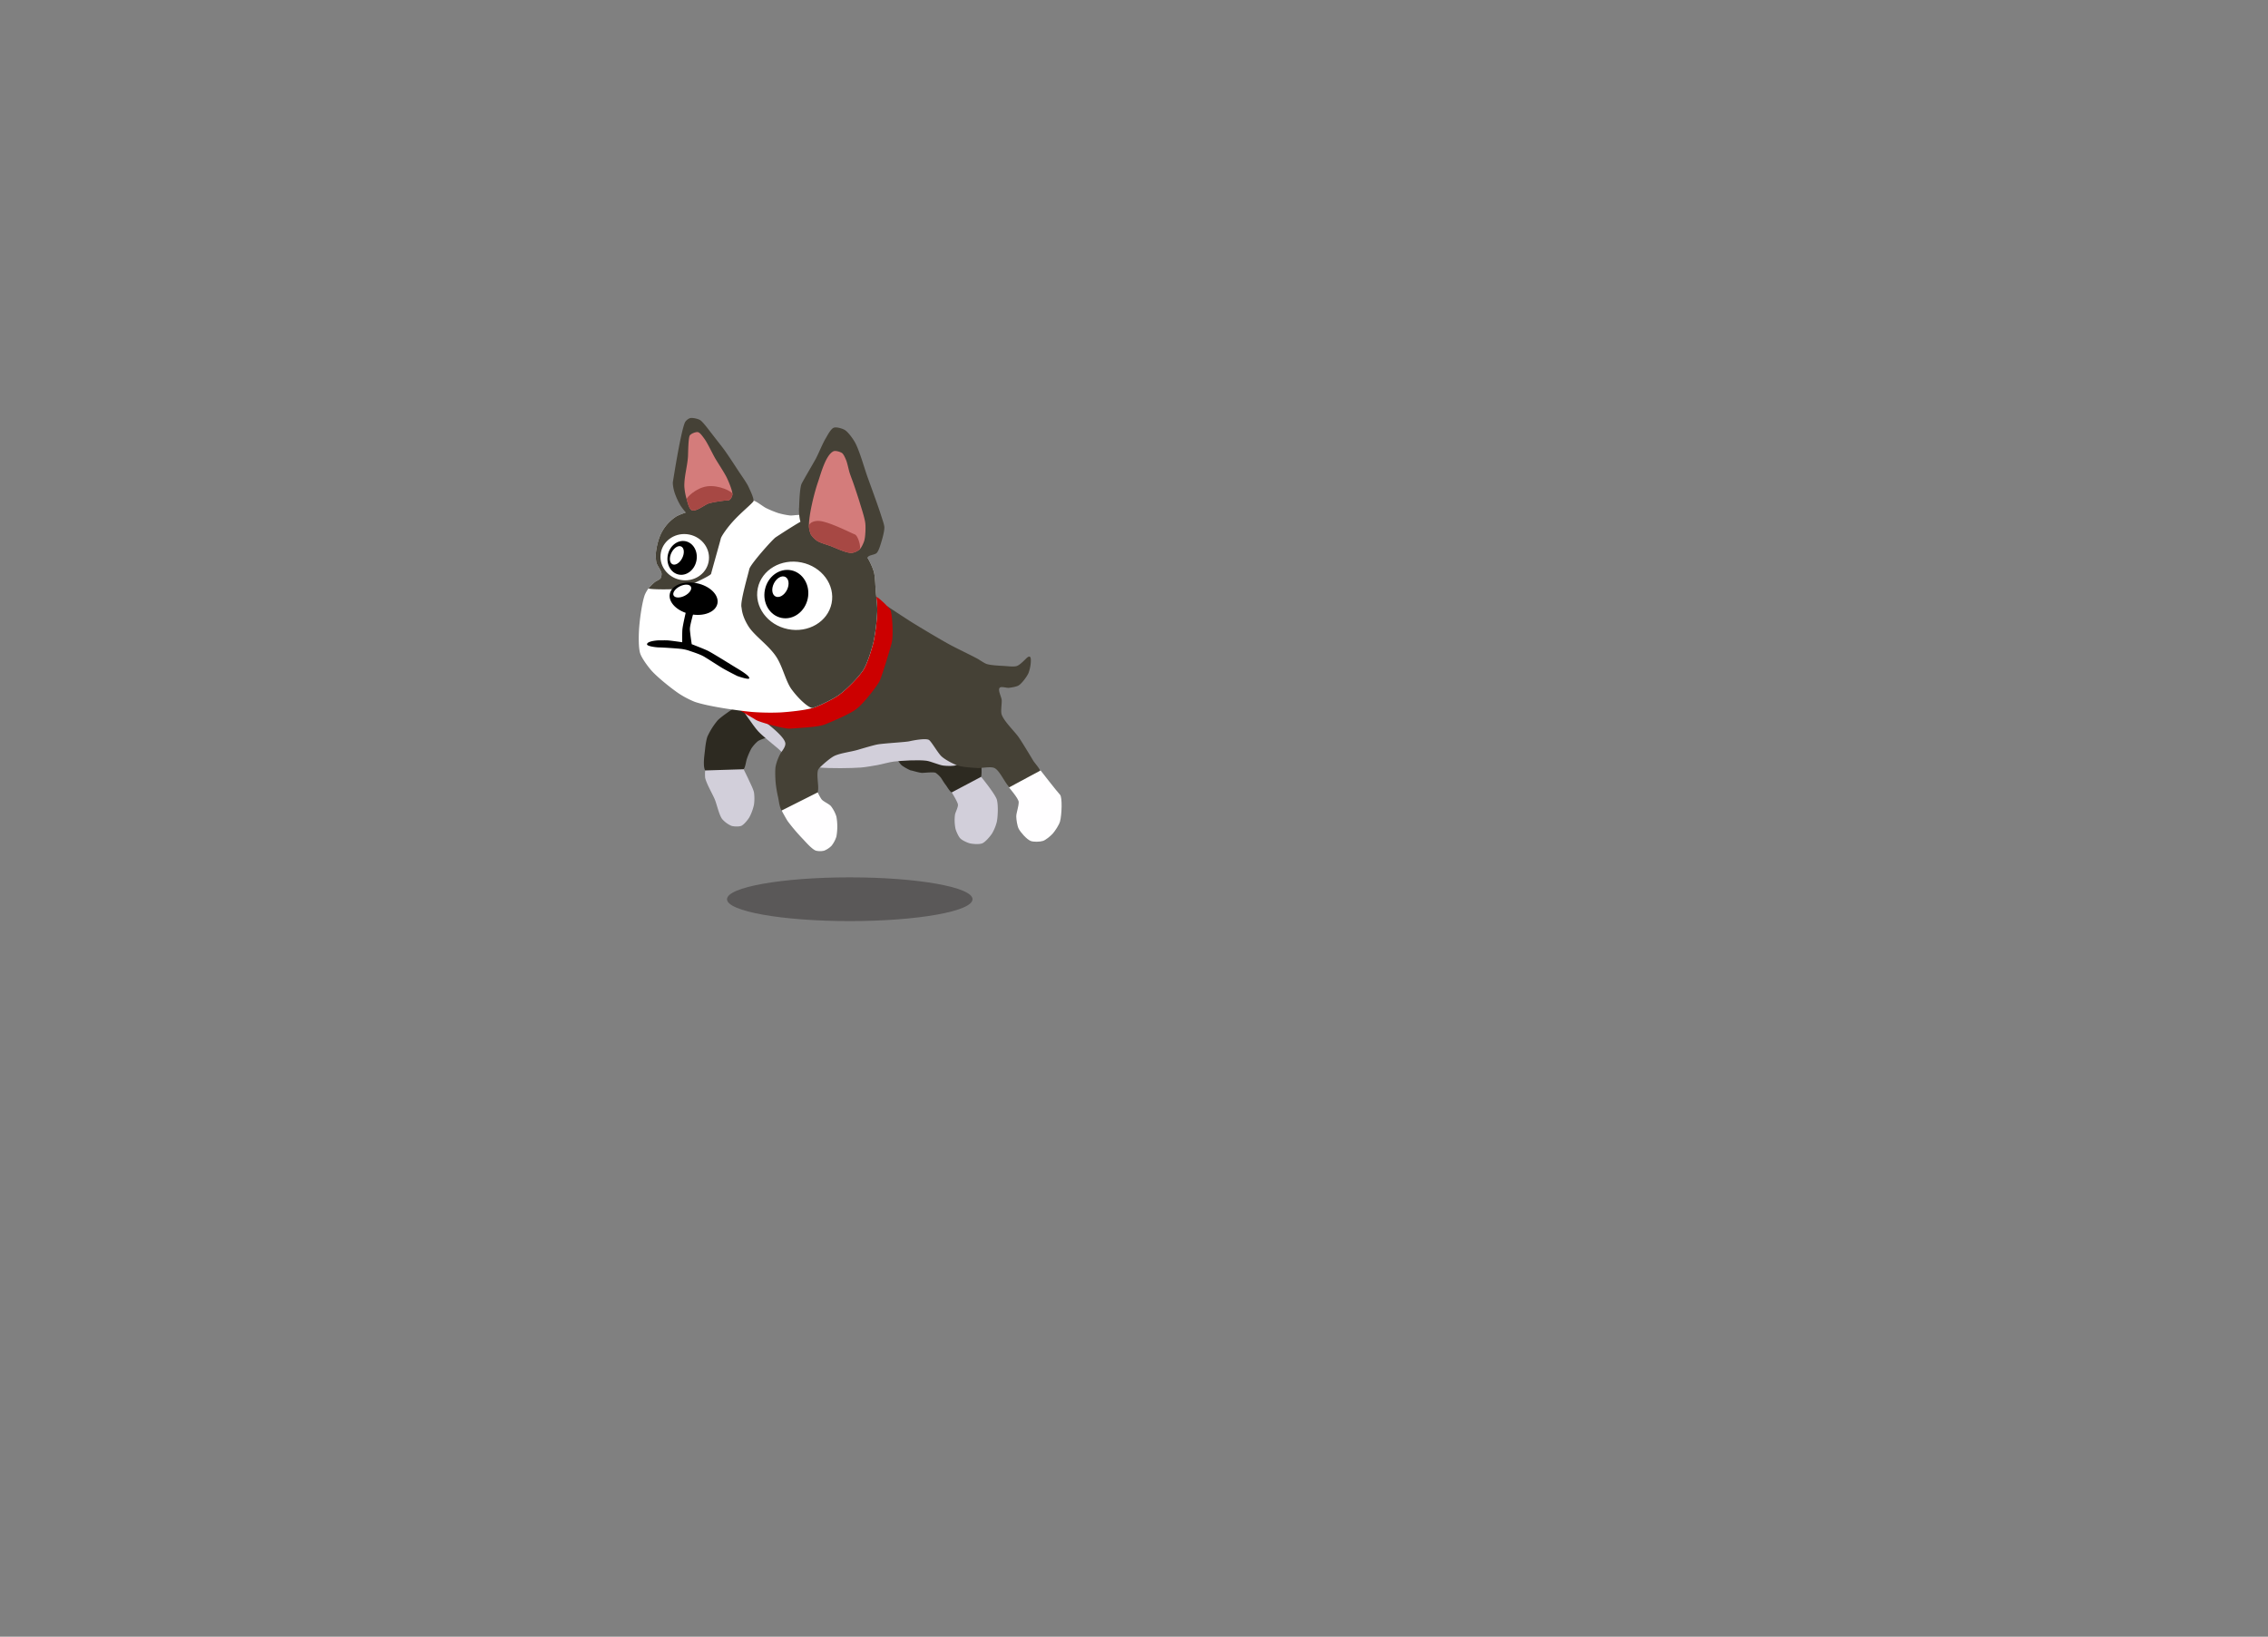 <svg id="Correndo_3" data-name="Correndo 3" xmlns="http://www.w3.org/2000/svg" width="1920" height="1386" viewBox="0 0 1920 1386">
  <rect x="0" y="0" width="1920" height="1386" fill="#808080" stroke="none"/>
  <g>
    <ellipse cx="719.384" cy="761.481" rx="103.913" ry="18.519" fill="#343031" opacity="0.5"/>
    <path d="M756.617,637.861s4.239,8.373,7.007,10.447c2.096,1.57,6.919,4.115,7.575,4.115s7.123,2.058,9.497,2.058c1.831,0,9.857-.919,11.442,0a22.375,22.375,0,0,1,4.409,4.115c1.412,2.15,2.536,4.143,4.115,6.173,1.232,1.583,3.232,5.38,5.043,6.245,2.448,1.17,8.284.87,10.854,0,3.236-1.096,6.406-3.804,8.796-6.245.884-.902,4.675-4.926,5.043-6.134,1.652-5.427-.927-22.673-.927-22.673Z" fill="#2d2a21"/>
    <path d="M652.509,623.615l-16.462-26.75s-10.5,1.395-13.771,2.66a42.129,42.129,0,0,0-6.512,3.965c-2.208,1.548-6.618,4.737-8.412,6.75a60.465,60.465,0,0,0-8.412,13.375c-.963,2.437-1.74,7.681-1.99,10.289-.442,4.609-2.185,14.437,0,18.519,1.75,3.271,10.706,5.877,14.404,6.173,5.54.444,14.492-3,18.168-7.168,1.551-1.759,1.975-6.757,2.794-8.954a58.817,58.817,0,0,1,3.731-8.57,28.386,28.386,0,0,1,5.666-6.354C644.09,625.937,652.509,623.615,652.509,623.615Z" fill="#2d2a21"/>
    <path d="M627.565,599.525s10.074,15.135,14.148,19.599c3.792,4.155,12.715,11.099,16.969,14.78,3.507,3.036,9.886,10.092,14.069,12.097,4.878,2.338,15.885,3.458,21.271,3.954,8.686.8,26.194.646,34.893,0,3.47-.258,10.343-1.433,13.767-2.054,3.506-.636,10.398-2.563,13.936-2.985,6.85-.816,20.74-1.591,27.584-.724,3.715.471,10.685,3.671,14.404,4.115,2.764.33,8.589.694,11.128-.449,3.11-1.4,8.81-6.489,9.449-9.839,2.29-12.011-18.519-45.269-18.519-45.269Z" fill="#d2cfda"/>
    <path d="M751.198,513.414s15.418,10.234,20.656,13.49c7.813,4.856,23.616,14.289,31.679,18.717,5.871,3.224,17.984,8.967,23.878,12.149,1.994,1.076,5.715,3.793,7.869,4.497,3.531,1.155,11.056,1.466,14.766,1.676,2.715.154,8.313.906,10.876,0,2.316-.818,5.906-4.436,7.643-6.173,4.115-4.115,4.115,0,4.115,2.058a32.554,32.554,0,0,1-2.058,10.288c-1.391,2.986-5.458,8.51-8.231,10.289-1.785,1.145-6.126,1.798-8.231,2.058-1.958.241-6.617-1.506-7.892,0-1.685,1.99,1.503,7.69,1.718,10.288.255,3.076-.975,9.418,0,12.346,1.919,5.761,11.139,14.425,14.562,19.44,3.26,4.775,9.177,14.72,12.188,19.656,1.562,2.561,6.374,7.296,6.173,10.288-.221,3.287-5.474,8.486-8.231,10.289-3.253,2.126-11.301,5.171-15.014,4.025-5.807-1.792-10.328-15.894-15.851-18.429-3.273-1.502-10.81.224-14.404,0-4.139-.258-12.528-.742-16.462-2.058-3.919-1.311-11.471-5.253-14.336-8.231-3.041-3.161-8.299-12.346-10.198-13.483-2.769-1.657-13.477.406-16.62,1.137-3.167.736-21.373,1.699-26.886,2.667-3.336.586-13.607,3.65-16.854,4.614-5.331,1.583-14.574,2.687-19.6,5.065-3.057,1.446-8.271,5.915-10.737,8.231-.869.816-2.714,2.479-3.132,3.595-1.481,3.954.484,12.696,0,16.891A14.887,14.887,0,0,1,691.605,673c-1.768,3.179-7.1,8.538-10.288,10.288-4.157,2.282-14.392,6.452-18.519,4.115-2.831-1.603-3.331-9.189-4.115-12.346a103.941,103.941,0,0,1-2.058-12.346c-.283-3.42-.613-10.349,0-13.726a40.246,40.246,0,0,1,4.115-10.967c1.576-2.446,4.115-5.321,4.115-8.231,0-8.231-32.539-29.379-32.539-29.379Z" fill="#454136"/>
    <path d="M741.977,505.47c1.987.533,10.395,8.628,11.849,11.149s2.704,21.684,1.018,27.969c-2.133,7.95-8.604,29.331-10.473,32.669-2.275,4.065-13.006,18.314-19.436,23.22-5.382,4.106-20.501,10.609-26.801,13.087-5.897,2.32-22.792,2.92-29.106,3.468-5.139.446-26.808-5.763-28.865-7.267-1.88-1.373-13.676-7.477-14.72-9.558-.547-1.091,5.311-2.126,5.311-2.126s34.869,4.115,39.161,3.881c3.97-.217,13.812-1.196,17.646-2.246,4.88-1.336,14.535-6.697,18.951-9.167,5.45-3.048,10.243-8.03,14.678-12.427,2.466-2.445,6.977-7.832,8.622-10.891,4.422-8.222,7.988-22.713,9.663-31.898.851-4.666,2.514-13.687,2.812-18.42C742.649,511.174,739.167,504.716,741.977,505.47Z" fill="#c00"/>
    <g>
      <path d="M545.837,503.768c-2.589,7.276-4.523,22.785-4.925,30.497-.249,4.782-.433,14.577,1.073,19.122,1.372,4.144,6.712,11.316,9.621,14.57,5.061,5.663,17,15.261,23.32,19.474a77.029,77.029,0,0,0,13.287,6.919c11.684,3.966,36.324,7.389,48.607,8.561a204.673,204.673,0,0,0,24.073.385c6.825-.424,20.555-1.789,27.086-3.815,6.042-1.874,17.552-7.533,22.655-11.271,5.9-4.322,16.459-14.834,20.325-21.043,3.338-5.362,7.108-17.623,8.561-23.77a167.767,167.767,0,0,0,3.158-26.477c.079-4.025-.925-12.042-1.28-16.052-.37-4.17-.494-12.635-1.627-16.665-1.015-3.611-4.139-10.621-6.538-13.504-7.608-9.145-38.341-28.179-38.341-28.179s-12.974-5.662-17.599-6.371c-2.097-.321-6.362.534-8.476.366a63.48,63.48,0,0,1-10.08-2.062,87.773,87.773,0,0,1-10.132-4.174c-2.81-1.403-7.769-5.606-10.805-6.412-4.584-1.216-14.237-.005-18.968.319-4.869.334-19.381,2.335-19.381,2.335l-13.745,5.589c-3.436,1.397-10.659,3.532-13.745,5.589A36.113,36.113,0,0,0,557.34,457.814a58.252,58.252,0,0,0-2.062,10.08,35.46,35.46,0,0,0,.366,8.476c.617,2.497,4.09,6.748,4.398,9.301a7.986,7.986,0,0,1-.825,4.032c-.815,1.205-3.728,2.289-4.857,3.207a42.86,42.86,0,0,0-5.269,5.223A27.779,27.779,0,0,0,545.837,503.768Z" fill="#fff"/>
      <path d="M581.05,516.443s-2.866,12.103-3.318,16.216c-.306,2.784-.192,11.201-.192,11.201s-9.193-1.36-12.281-1.567c-1.744-.117-5.244-.019-6.991-.046-1.916-.029-10.65.677-10.505,3.436.081,1.546,7.358,2.504,9.98,2.55,3.655.064,15.017.821,18.649,1.242a37.158,37.158,0,0,1,6.026,1.233c4.036,1.413,9.937,3.191,13.633,5.341,2.394,1.393,12.516,7.92,14.89,9.348,4.613,2.773,13.255,7.074,13.255,7.074s9.783,3.514,10.111,1.907c.412-2.016-7.481-6.722-11.412-9.087-3.556-2.139-19.986-12.429-23.722-14.235-3.299-1.595-13.568-5.546-13.568-5.546s-1.589-10.15-1.557-12.921c.03-2.572,1.444-7.583,2.062-10.08.298-1.2,1.387-4.748,1.387-4.748Z"/>
      <path d="M634.311,481.965c-.825,4.032-7.839,27.63-6.6,32.255.314,1.172.17,6.975,5.843,16.061,5.031,8.057,16.837,15.8,23.431,25.635,5.641,8.413,8.101,21.028,13.194,27.904,7.69,10.382,15.825,16.275,17.798,15.663,6.042-1.874,17.552-7.533,22.655-11.271,5.9-4.322,16.459-14.834,20.325-21.043,3.338-5.362,7.108-17.623,8.561-23.77a167.767,167.767,0,0,0,3.158-26.477c.079-4.025-.925-12.042-1.28-16.052-.37-4.17-.494-12.635-1.627-16.665-1.015-3.611-4.139-10.621-6.538-13.504-7.608-9.145-38.341-28.179-38.341-28.179a97.749,97.749,0,0,0-11.964-3.117c-2.097-.321-23.872,14.018-26.3,15.622C654.005,456.757,635.136,477.933,634.311,481.965Z" fill="#454136"/>
      <path d="M578.551,497.859s23.047-9.987,23.459-12.002,7.791-27.81,8.203-29.826c.36-1.759,5.375-9.43,12.275-16.61,7.516-7.82,16.892-15.132,15.309-15.552-4.584-1.216-14.237-.005-18.968.319-4.869.334-19.381,2.335-19.381,2.335l-13.745,5.589c-3.436,1.397-10.659,3.532-13.745,5.589A36.113,36.113,0,0,0,557.34,457.814a58.252,58.252,0,0,0-2.062,10.08,35.46,35.46,0,0,0,.366,8.476c.617,2.497,4.09,6.748,4.398,9.301a7.986,7.986,0,0,1-.825,4.032c-.815,1.205-3.728,2.289-4.857,3.207a42.86,42.86,0,0,0-5.269,5.223C548.097,499.421,576.122,499.463,578.551,497.859Z" fill="#454136"/>
      <ellipse cx="672.75" cy="504.532" rx="28.808" ry="31.894" transform="translate(43.598 1062.487) rotate(-78.436)" fill="#fff"/>
      <ellipse cx="665.695" cy="503.088" rx="20.577" ry="18.519" transform="translate(39.371 1054.42) rotate(-78.436)"/>
      <ellipse cx="660.678" cy="496.811" rx="9.26" ry="6.173" transform="translate(-79.203 865.448) rotate(-63.426)" fill="#fff"/>
      <ellipse cx="579.675" cy="471.835" rx="19.548" ry="20.577" transform="translate(1.214 945.159) rotate(-78.436)" fill="#fff"/>
      <ellipse cx="577.453" cy="472.431" rx="14.404" ry="12.346" transform="translate(-1.146 943.458) rotate(-78.436)"/>
      <ellipse cx="587.187" cy="506.978" rx="13.375" ry="20.577" transform="translate(-27.209 980.615) rotate(-78.436)"/>
      <ellipse cx="572.988" cy="470.303" rx="8.389" ry="5.089" transform="translate(-103.957 772.372) rotate(-63.426)" fill="#fff"/>
      <ellipse cx="577.562" cy="500.527" rx="8.204" ry="4.487" transform="translate(-163.26 312.675) rotate(-26.684)" fill="#fff"/>
      <path d="M732.406,474.732a23.173,23.173,0,0,1,2.841-3.619c1.481-1.116,5.553-1.491,6.873-2.794,1.867-1.843,3.302-7.162,4.078-9.667.915-2.952,2.572-9.023,2.478-12.112-.07-2.296-1.705-6.678-2.385-8.872-2.664-8.595-8.919-25.48-11.956-33.951-2.65-7.392-6.85-22.7-10.765-29.507-1.642-2.855-5.603-8.435-8.43-10.126-2.028-1.213-7.048-2.725-9.26-1.895-2.672,1.004-5.42,6.655-6.914,9.087-2.473,4.026-6.023,12.838-8.244,17.008-2.066,3.881-11.681,20.078-12.308,21.843-1.634,4.606-1.903,19.564-1.903,19.564-.412,2.016.112,10.732,1.557,12.921,1.603,2.428,7.017,15.32,10.812,19.015C698.492,470.984,732.406,474.732,732.406,474.732Z" fill="#454136"/>
      <path d="M686.499,452.737a20.808,20.808,0,0,0,5.223,5.269c2.62,1.711,8.758,3.38,11.683,4.491,4.355,1.653,13.079,5.966,17.731,5.728a14.115,14.115,0,0,0,6.516-2.868c1.571-1.46,3.443-5.513,4.023-7.578.984-3.502,1.238-10.905.872-14.524-.464-4.578-3.45-13.368-4.764-17.777-1.184-3.975-3.829-11.839-5.176-15.761-.808-2.352-2.603-6.995-3.356-9.365-.851-2.681-1.918-8.249-3.011-10.841-.656-1.557-2.027-4.857-3.4-5.843-1.515-1.088-5.631-2.311-7.308-1.495-6.585,3.201-10.711,19.273-13.103,26.193-3.108,8.992-7.789,27.771-7.629,37.283A20.148,20.148,0,0,0,686.499,452.737Z" fill="#d47c7b"/>
      <path d="M686.499,452.737a20.808,20.808,0,0,0,5.223,5.269c2.62,1.711,8.758,3.38,11.683,4.491,4.355,1.653,13.079,5.966,17.731,5.728a14.115,14.115,0,0,0,6.516-2.868c1.571-1.46-1.131-11.644-3.966-12.775-3.282-1.309-20.369-10.032-29.01-11.307-5.59-.824-9.923,1.645-9.877,4.374A20.148,20.148,0,0,0,686.499,452.737Z" fill="#a74844"/>
      <path d="M633.353,425.06s4.214-.064,4.444-1.191c.461-2.254-3.063-9.21-3.985-11.317-1.581-3.611-6.261-10.031-8.421-13.328-3.422-5.224-10.194-15.74-14.027-20.67-3.158-4.061-8.505-10.902-11.637-14.983-1.329-1.732-5.018-6.475-6.826-7.698-1.85-1.251-6.58-2.315-8.75-1.79a8.525,8.525,0,0,0-4.17,3.347c-3.666,7.651-9.9,48.382-10.258,50.132-.568,2.776.873,8.536,1.915,11.17a58.869,58.869,0,0,0,4.398,9.301c1.203,1.821,4.807,6.869,6.826,7.698C594.798,440.63,633.353,425.06,633.353,425.06Z" fill="#454136"/>
      <path d="M585.703,432.112c3.457,1.347,10.303-4.206,13.745-5.589,2.97-1.193,13.941-2.83,17.142-2.833,1.709-.002,3.655-3.636,3.477-5.55-.323-3.471-3.104-10.011-4.575-13.171-2.108-4.527-7.732-12.832-10.222-17.161-2.365-4.111-6.361-12.793-9.208-16.586-1.113-1.483-3.406-4.897-5.223-5.269s-5.845,1.25-6.873,2.794c-1.352,2.032-1.388,15.389-1.547,17.825-.549,8.415-3.243,16.903-3.083,25.335a51.061,51.061,0,0,0,1.969,10.905C582.09,425.261,583.306,431.179,585.703,432.112Z" fill="#d47c7b"/>
      <path d="M585.703,432.112c3.457,1.347,10.303-4.206,13.745-5.589,2.97-1.193,13.941-2.83,17.142-2.833,1.709-.002,3.655-3.636,3.477-5.55-.166-1.784-11.398-7.658-21.409-6.308-9.47,1.277-17.764,9.696-17.353,10.979C582.09,425.261,583.306,431.179,585.703,432.112Z" fill="#a74844"/>
    </g>
    <path d="M854.162,666.827l26.75-14.404S895.316,670.942,897.374,673s1.51,17.181,0,22.635c-.801,2.891-4.164,8.061-6.173,10.289-1.723,1.91-5.791,5.36-8.231,6.173-2.494.831-8.092,1.019-10.515,0-3.316-1.395-8.382-7.107-10.062-10.288-1.225-2.32-2.015-7.666-2.058-10.289-.051-3.129,2.058-8.231,2.058-12.346C862.393,676.322,854.162,666.827,854.162,666.827Z" fill="#fffeff"/>
    <path d="M661.72,686.365l30.511-15.351s2.311,4.798,3.489,6.101c1.584,1.752,6.138,3.71,7.688,5.492a28.701,28.701,0,0,1,4.658,8.912,47.414,47.414,0,0,1,0,16.891,24.376,24.376,0,0,1-4.115,7.801,18.645,18.645,0,0,1-6.173,4.115,14.856,14.856,0,0,1-7.123,0c-3.583-1.378-8.723-7.534-11.396-10.289a159.204,159.204,0,0,1-12.21-14.368C665.507,693.477,661.72,686.365,661.72,686.365Z" fill="#fffeff"/>
    <path d="M596.951,652.423l32.571-.995s3.417,6.888,4.467,9.226c1.149,2.558,3.749,7.61,4.296,10.36a37.593,37.593,0,0,1,0,10.398,40.829,40.829,0,0,1-3.965,10.786c-1.294,2.085-4.501,6.154-6.756,7.123-1.931.83-6.412.656-8.409,0a21.916,21.916,0,0,1-7.801-5.743c-2.651-3.506-4.507-12.395-6.173-16.462-1.918-4.68-7.179-13.534-8.231-18.481A38.546,38.546,0,0,1,596.951,652.423Z" fill="#d2cfda"/>
    <path d="M805.705,671.014l24.884-13.172s11.947,14.608,13.285,19.273c1.294,4.511.907,14.168,0,18.772a37.263,37.263,0,0,1-4.115,10.035c-1.612,2.422-5.542,7.117-8.231,8.231-2.423,1.004-7.942.616-10.492,0-2.192-.529-6.441-2.513-8.027-4.115-1.619-1.635-3.548-6.001-4.115-8.231a36.181,36.181,0,0,1-.475-11.657c.28-2.301,2.873-6.627,2.533-8.92C810.595,678.832,805.705,671.014,805.705,671.014Z" fill="#d2cfda"/>
  </g>
</svg>
